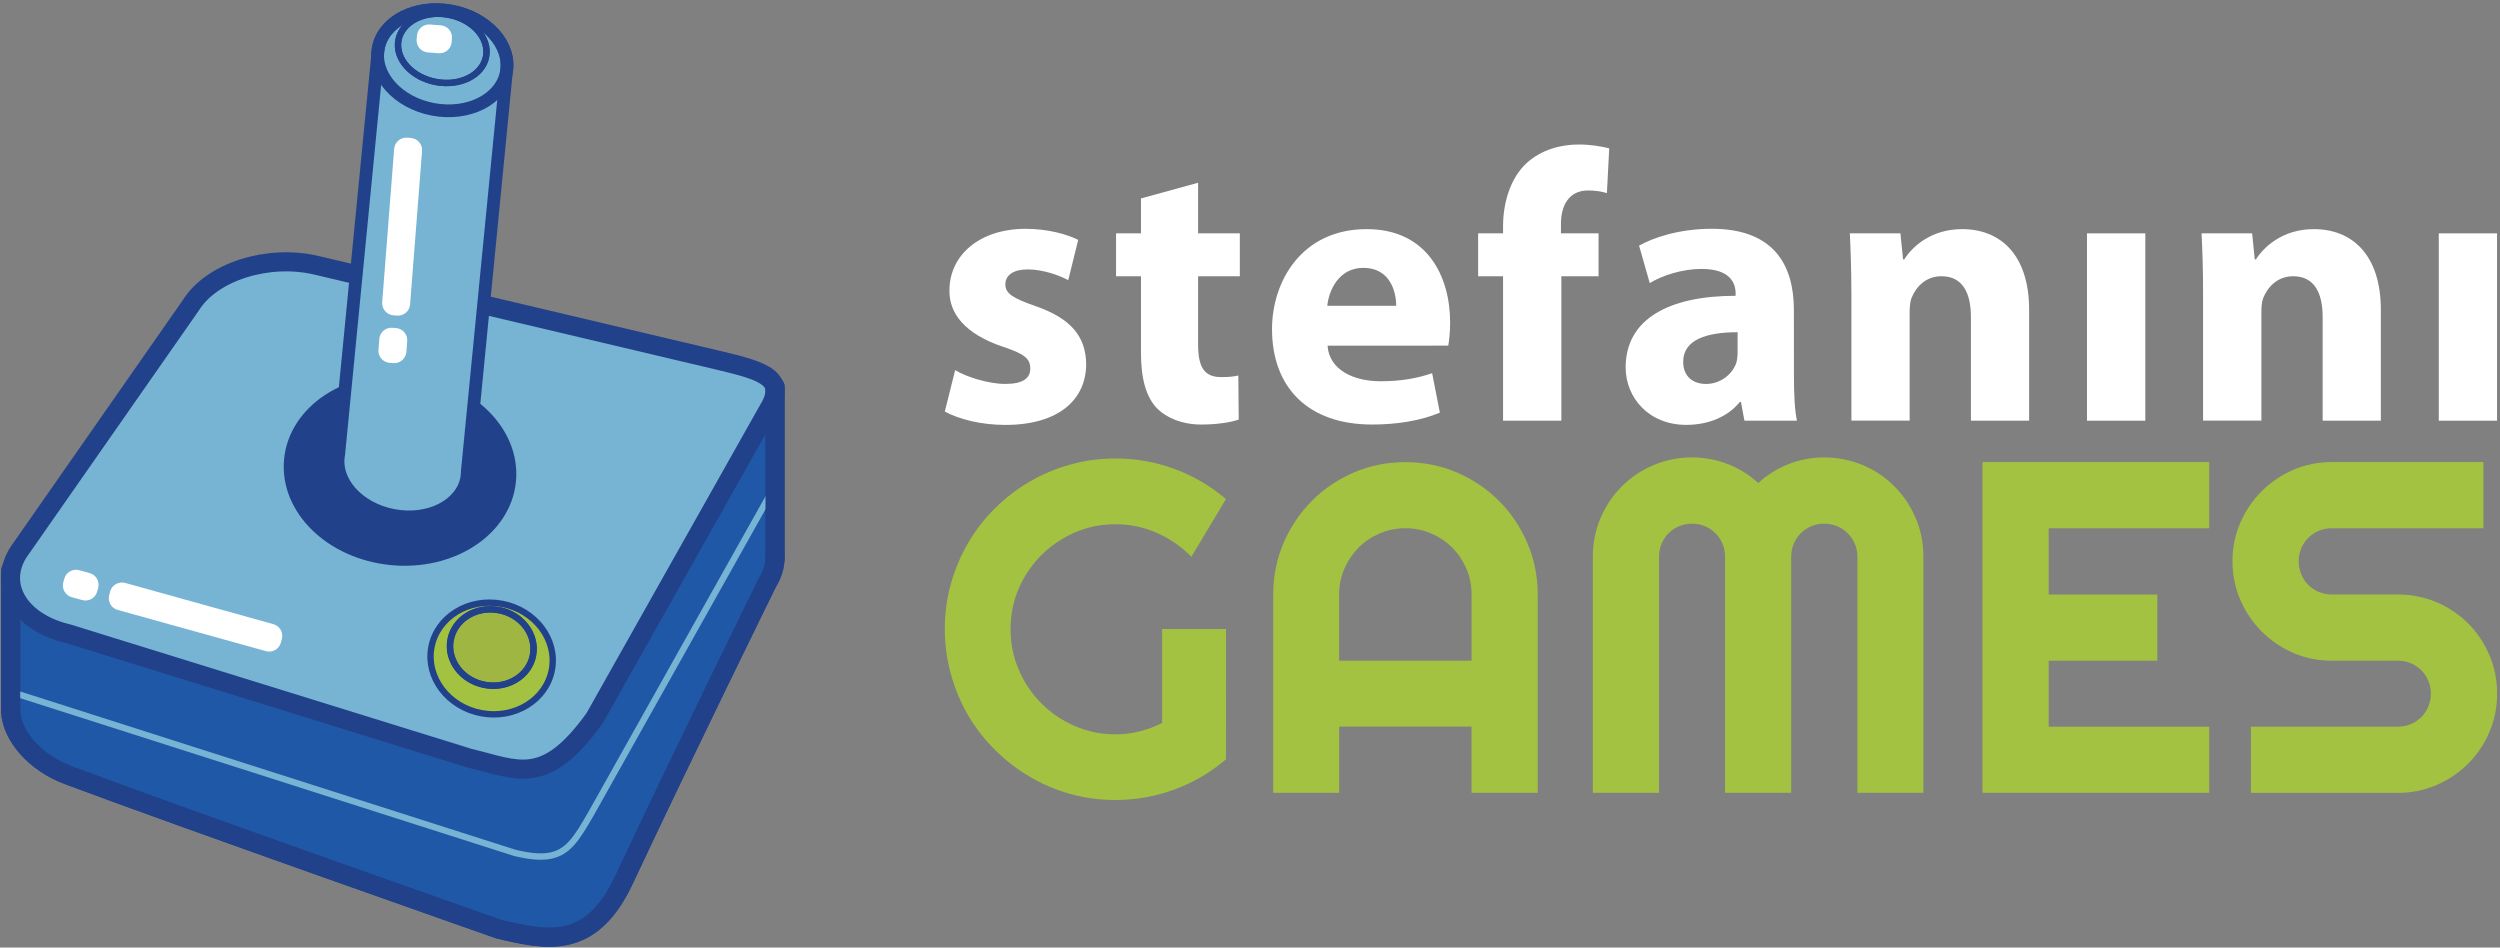 <?xml version="1.0" encoding="utf-8"?>
<!-- Generator: Adobe Illustrator 16.0.0, SVG Export Plug-In . SVG Version: 6.00 Build 0)  -->
<!DOCTYPE svg PUBLIC "-//W3C//DTD SVG 1.1//EN" "http://www.w3.org/Graphics/SVG/1.1/DTD/svg11.dtd">
<svg version="1.1" id="Layer_1" xmlns="http://www.w3.org/2000/svg" xmlns:xlink="http://www.w3.org/1999/xlink" x="0px" y="0px"
	 width="98.131px" height="37.193px" viewBox="0 -0.088 98.131 37.193" enable-background="new 0 -0.088 98.131 37.193"
	 xml:space="preserve">
<rect x="0" y="-0.088" width="98.131" height="37.193" fill="#808080" stroke="none"/>
<g>
	<g>
		<path fill="#2058A8" d="M30.422,15.09l-6.621,5.416l-11.388-2.691c-1.889-0.448-4.101,0.255-4.915,1.561l-2.785,4.468
			l-4.294-1.552v4.996c-0.002,0.057-0.002-0.274,0-0.221v0.388v0.388c0.046,0.938,0.933,2.001,2.254,2.495
			c4.487,1.683,16.91,6.048,16.91,6.048c1.89,0.447,3.613,0.837,4.916-1.947c2.237-4.779,5.619-11.652,5.619-11.652
			c0.202-0.325,0.299-0.655,0.303-0.979h0.001V15.09z"/>
		
			<path fill="none" stroke="#21428A" stroke-width="0.75" stroke-linecap="round" stroke-linejoin="round" stroke-miterlimit="10" d="
			M30.422,15.09l-6.621,5.416l-11.388-2.691c-1.889-0.448-4.101,0.255-4.915,1.561l-2.785,4.468l-4.294-1.552v4.996
			c-0.002,0.057-0.002-0.274,0-0.221v0.388v0.388c0.046,0.938,0.933,2.001,2.254,2.495c4.487,1.683,16.91,6.048,16.91,6.048
			c1.89,0.447,3.613,0.837,4.916-1.947c2.237-4.779,5.619-11.652,5.619-11.652c0.202-0.325,0.299-0.655,0.303-0.979h0.001V15.09z"/>
		<path fill="#77B4D4" d="M18.421,29.671L2.673,24.787c-1.891-0.446-2.77-1.881-1.957-3.186l6.781-9.714
			c0.815-1.308,3.027-2.01,4.916-1.563l15.749,3.722c1.889,0.446,2.77,0.719,1.956,2.023L23.336,28.11
			C21.376,30.832,20.311,30.12,18.421,29.671"/>
		
			<path fill="none" stroke="#21428A" stroke-width="0.75" stroke-linecap="round" stroke-linejoin="round" stroke-miterlimit="10" d="
			M18.421,29.671L2.673,24.787c-1.891-0.446-2.77-1.881-1.957-3.186l6.781-9.714c0.815-1.308,3.027-2.01,4.916-1.563l15.749,3.722
			c1.889,0.446,2.77,0.719,1.956,2.023L23.336,28.11C21.376,30.832,20.311,30.12,18.421,29.671z"/>
		
			<path fill="none" stroke="#77B4D4" stroke-width="0.25" stroke-linecap="round" stroke-linejoin="round" stroke-miterlimit="10" d="
			M30.393,19.032l-7.197,12.826c-0.278,0.482-0.504,0.867-0.756,1.145c-0.478,0.529-1.043,0.671-2.227,0.388L0.419,27.066"/>
		<path fill="#21428A" d="M19.891,18.777c-0.179,1.849-2.195,3.167-4.503,2.944c-2.309-0.225-4.034-1.904-3.855-3.754
			c0.179-1.848,2.195-3.167,4.502-2.943C18.343,15.248,20.069,16.929,19.891,18.777"/>
		
			<ellipse transform="matrix(0.096 -0.995 0.995 0.096 -4.089 32.244)" fill="none" stroke="#21428A" stroke-width="0.75" stroke-linecap="round" stroke-linejoin="round" stroke-miterlimit="10" cx="15.713" cy="18.374" rx="3.364" ry="4.199"/>
		<path fill="#A4C241" d="M21.65,26.199c-0.224,1.185-1.462,1.947-2.768,1.702c-1.304-0.245-2.183-1.404-1.959-2.59
			c0.223-1.187,1.461-1.947,2.765-1.703C20.995,23.853,21.872,25.014,21.65,26.199"/>
		
			<ellipse transform="matrix(0.185 -0.983 0.983 0.185 -9.587 39.953)" fill="none" stroke="#21428A" stroke-width="0.25" stroke-linecap="round" stroke-linejoin="round" stroke-miterlimit="10" cx="19.286" cy="25.755" rx="2.184" ry="2.405"/>
		<path fill="#A0B642" stroke="#21428A" stroke-width="0.25" stroke-miterlimit="10" d="M20.916,25.629
			c-0.152,0.812-0.999,1.333-1.893,1.164c-0.893-0.166-1.494-0.961-1.341-1.771c0.152-0.813,0.999-1.333,1.893-1.165
			C20.467,24.024,21.067,24.818,20.916,25.629"/>
		
			<ellipse transform="matrix(0.185 -0.983 0.983 0.185 -9.155 39.617)" fill="none" stroke="#21428A" stroke-width="0.25" stroke-linecap="round" stroke-linejoin="round" stroke-miterlimit="10" cx="19.299" cy="25.325" rx="1.493" ry="1.645"/>
		<path fill="#77B4D4" d="M17.725,0.348c-1.388-0.261-2.675,0.391-2.876,1.456c-0.015,0.081-0.021,0.162-0.022,0.242l-1.532,15.698
			c-0.199,1.065,0.763,2.14,2.15,2.4c1.39,0.261,2.676-0.393,2.875-1.457c0.018-0.094,0.023-0.187,0.023-0.277l1.533-15.663
			C20.075,1.683,19.112,0.608,17.725,0.348"/>
		
			<path fill="none" stroke="#21428A" stroke-width="0.5" stroke-linecap="round" stroke-linejoin="round" stroke-miterlimit="10" d="
			M17.725,0.348c-1.388-0.261-2.675,0.391-2.876,1.456c-0.015,0.081-0.021,0.162-0.022,0.242l-1.532,15.698
			c-0.199,1.065,0.763,2.14,2.15,2.4c1.39,0.261,2.676-0.393,2.875-1.457c0.018-0.094,0.023-0.187,0.023-0.277l1.533-15.663
			C20.075,1.683,19.112,0.608,17.725,0.348z"/>
		
			<path fill="none" stroke="#21428A" stroke-width="0.75" stroke-linecap="round" stroke-linejoin="round" stroke-miterlimit="10" d="
			M30.422,21.805L30.422,21.805c-0.005,0.322-0.102,0.652-0.304,0.979c0,0-3.381,6.873-5.619,11.652
			c-1.303,2.783-3.026,2.396-4.916,1.947c0,0-12.423-4.365-16.91-6.048c-1.321-0.494-2.208-1.557-2.254-2.495v-4.742"/>
		
			<line fill="none" stroke="#21428A" stroke-width="0.75" stroke-linecap="round" stroke-linejoin="round" stroke-miterlimit="10" x1="30.422" y1="21.805" x2="30.422" y2="15.092"/>
		
			<path fill="none" stroke="#21428A" stroke-width="0.5" stroke-linecap="round" stroke-linejoin="round" stroke-miterlimit="10" d="
			M19.876,2.748c-0.201,1.064-1.487,1.717-2.875,1.457s-2.352-1.336-2.152-2.4c0.201-1.063,1.488-1.717,2.876-1.456
			C19.113,0.608,20.075,1.683,19.876,2.748z"/>
		<path fill="#77B4D4" stroke="#21428A" stroke-width="0.25" stroke-miterlimit="10" d="M19.083,2.135
			c-0.137,0.73-1.018,1.176-1.968,0.997c-0.95-0.178-1.609-0.913-1.472-1.643c0.137-0.729,1.017-1.175,1.968-0.997
			C18.56,0.672,19.22,1.407,19.083,2.135"/>
		
			<ellipse transform="matrix(0.184 -0.983 0.983 0.184 12.38 18.543)" fill="none" stroke="#21428A" stroke-width="0.25" stroke-linecap="round" stroke-linejoin="round" stroke-miterlimit="10" cx="17.362" cy="1.813" rx="1.343" ry="1.75"/>
		<path fill="#FFFFFF" d="M10.438,25.471l-5.822-1.619c-0.25-0.068-0.399-0.333-0.329-0.584l0.039-0.145
			c0.07-0.251,0.333-0.397,0.585-0.33l5.822,1.619c0.252,0.071,0.399,0.333,0.33,0.585l-0.04,0.145
			C10.953,25.394,10.69,25.542,10.438,25.471"/>
		<path fill="#FFFFFF" d="M3.229,23.466l-0.415-0.113c-0.25-0.071-0.399-0.334-0.329-0.586l0.041-0.144
			c0.07-0.251,0.332-0.399,0.583-0.33l0.415,0.115c0.25,0.07,0.399,0.333,0.329,0.584l-0.041,0.146
			C3.742,23.388,3.48,23.537,3.229,23.466"/>
		<path fill="#FFFFFF" d="M16.567,5.838l-0.47,6.026c-0.021,0.26-0.25,0.456-0.51,0.436l-0.149-0.012
			c-0.259-0.02-0.455-0.249-0.436-0.511l0.47-6.023c0.021-0.262,0.25-0.458,0.51-0.438l0.149,0.012
			C16.392,5.349,16.588,5.579,16.567,5.838"/>
		<path fill="#FFFFFF" d="M15.984,13.301l-0.033,0.428c-0.021,0.259-0.25,0.457-0.51,0.436l-0.149-0.011
			c-0.261-0.021-0.457-0.25-0.436-0.51l0.033-0.429c0.02-0.261,0.25-0.458,0.51-0.436l0.148,0.011
			C15.809,12.81,16.005,13.039,15.984,13.301"/>
		<path fill="#FFFFFF" d="M16.877,0.873l0.427,0.034c0.261,0.019,0.457,0.25,0.436,0.51l-0.012,0.149
			c-0.02,0.259-0.25,0.456-0.51,0.436L16.79,1.969c-0.261-0.021-0.457-0.25-0.436-0.511l0.011-0.146
			C16.386,1.051,16.616,0.853,16.877,0.873"/>
	</g>
	<g>
		<g>
			<path fill="#FFFFFF" d="M37.492,14.441c0.422,0.257,1.294,0.541,1.97,0.541c0.693,0,0.979-0.225,0.979-0.601
				c0-0.393-0.224-0.574-1.066-0.856c-1.535-0.513-2.121-1.34-2.107-2.21c0-1.385,1.175-2.421,2.993-2.421
				c0.857,0,1.61,0.208,2.061,0.434l-0.391,1.581c-0.331-0.181-0.98-0.422-1.595-0.422c-0.556,0-0.873,0.226-0.873,0.587
				c0,0.36,0.288,0.541,1.19,0.856c1.396,0.483,1.968,1.203,1.982,2.271c0,1.384-1.066,2.39-3.173,2.39
				c-0.96,0-1.819-0.224-2.376-0.524L37.492,14.441L37.492,14.441z"/>
			<path fill="#FFFFFF" d="M47.028,7.085v1.987h1.638v1.684h-1.638v2.662c0,0.89,0.227,1.295,0.9,1.295
				c0.317,0,0.469-0.015,0.679-0.062l0.016,1.728c-0.285,0.107-0.842,0.197-1.475,0.197c-0.737,0-1.353-0.255-1.729-0.631
				c-0.422-0.438-0.633-1.144-0.633-2.181v-3.009h-0.978V9.072h0.978V7.701L47.028,7.085L47.028,7.085z"/>
			<path fill="#FFFFFF" d="M54.804,11.915c0-0.556-0.24-1.489-1.291-1.489c-0.965,0-1.354,0.89-1.414,1.489H54.804L54.804,11.915z
				 M52.11,13.48c0.062,0.944,1.01,1.397,2.078,1.397c0.781,0,1.412-0.106,2.027-0.316l0.303,1.549
				c-0.752,0.313-1.67,0.466-2.662,0.466c-2.498,0-3.926-1.443-3.926-3.746c0-1.864,1.157-3.924,3.717-3.924
				c2.373,0,3.274,1.849,3.274,3.67c0,0.389-0.043,0.734-0.073,0.903L52.11,13.48L52.11,13.48z"/>
			<path fill="#FFFFFF" d="M58.999,16.425v-5.669h-0.979V9.072h0.979V8.787c0-0.887,0.271-1.865,0.917-2.466
				c0.588-0.543,1.369-0.737,2.047-0.737c0.496,0,0.888,0.076,1.203,0.15l-0.091,1.758c-0.194-0.059-0.436-0.104-0.737-0.104
				c-0.752,0-1.067,0.585-1.067,1.309v0.375h1.476v1.684h-1.46v5.669H58.999L58.999,16.425z"/>
			<path fill="#FFFFFF" d="M68.205,12.952c-1.204,0-2.136,0.287-2.136,1.159c0,0.587,0.389,0.872,0.902,0.872
				c0.555,0,1.035-0.376,1.187-0.84c0.03-0.121,0.047-0.258,0.047-0.394V12.952L68.205,12.952z M70.416,14.651
				c0,0.691,0.028,1.367,0.118,1.773h-2.061l-0.136-0.735h-0.042c-0.482,0.588-1.236,0.9-2.105,0.9
				c-1.487,0-2.379-1.082-2.379-2.254c0-1.911,1.715-2.812,4.316-2.812v-0.091c0-0.407-0.21-0.964-1.34-0.964
				c-0.75,0-1.551,0.258-2.03,0.557l-0.42-1.472c0.513-0.287,1.521-0.661,2.856-0.661c2.451,0,3.221,1.442,3.221,3.186
				L70.416,14.651L70.416,14.651z"/>
			<path fill="#FFFFFF" d="M72.671,11.417c0-0.916-0.029-1.684-0.061-2.345h1.986l0.104,1.022h0.047
				c0.3-0.481,1.036-1.188,2.27-1.188c1.506,0,2.631,1.005,2.631,3.172v4.346h-2.285v-4.073c0-0.947-0.33-1.596-1.157-1.596
				c-0.632,0-1.009,0.438-1.175,0.857c-0.059,0.151-0.073,0.361-0.073,0.571v4.239h-2.286V11.417L72.671,11.417z"/>
			<polygon fill="#FFFFFF" points="81.919,16.425 81.919,9.072 84.209,9.072 84.209,16.425 			"/>
			<path fill="#FFFFFF" d="M86.476,11.417c0-0.916-0.025-1.684-0.06-2.345h1.985l0.104,1.022h0.046
				c0.303-0.481,1.04-1.188,2.272-1.188c1.504,0,2.631,1.005,2.631,3.172v4.346H91.17v-4.073c0-0.947-0.333-1.596-1.155-1.596
				c-0.633,0-1.011,0.438-1.179,0.857c-0.06,0.151-0.071,0.361-0.071,0.571v4.239h-2.289V11.417L86.476,11.417z"/>
			<polygon fill="#FFFFFF" points="95.728,16.425 95.728,9.072 98.015,9.072 98.015,16.425 			"/>
		</g>
		<g>
			<path fill="#A4C241" d="M48.122,29.717c-0.603,0.515-1.276,0.91-2.019,1.184c-0.741,0.273-1.516,0.413-2.316,0.413
				c-0.618,0-1.211-0.08-1.78-0.24c-0.572-0.16-1.104-0.387-1.598-0.681c-0.496-0.292-0.947-0.643-1.358-1.051
				c-0.41-0.405-0.761-0.858-1.051-1.355c-0.289-0.499-0.515-1.033-0.673-1.607c-0.16-0.571-0.241-1.169-0.241-1.782
				c0-0.615,0.081-1.207,0.241-1.775c0.158-0.565,0.384-1.099,0.673-1.598c0.29-0.497,0.641-0.95,1.051-1.356
				c0.411-0.408,0.862-0.757,1.358-1.048c0.494-0.289,1.025-0.513,1.598-0.673c0.569-0.16,1.162-0.24,1.78-0.24
				c0.801,0,1.575,0.139,2.316,0.412c0.742,0.273,1.416,0.669,2.019,1.181l-1.358,2.265c-0.391-0.398-0.844-0.712-1.357-0.938
				c-0.514-0.225-1.054-0.339-1.619-0.339c-0.569,0-1.102,0.108-1.6,0.325c-0.497,0.22-0.935,0.512-1.308,0.884
				c-0.374,0.372-0.67,0.806-0.887,1.304c-0.217,0.497-0.326,1.031-0.326,1.599c0,0.573,0.109,1.109,0.326,1.608
				c0.217,0.504,0.513,0.941,0.887,1.315c0.373,0.373,0.811,0.67,1.308,0.886c0.498,0.217,1.03,0.328,1.6,0.328
				c0.325,0,0.641-0.042,0.949-0.12c0.309-0.077,0.602-0.188,0.879-0.325v-3.692h2.507L48.122,29.717L48.122,29.717z"/>
			<path fill="#A4C241" d="M60.362,31.032h-2.6v-2.599h-5.197v2.599h-2.588v-7.785c0-0.72,0.137-1.395,0.406-2.023
				c0.271-0.632,0.643-1.183,1.111-1.651c0.466-0.471,1.016-0.842,1.645-1.114c0.631-0.271,1.307-0.406,2.025-0.406
				c0.717,0,1.393,0.136,2.023,0.406c0.631,0.272,1.182,0.645,1.65,1.114c0.473,0.47,0.842,1.021,1.114,1.651
				c0.271,0.63,0.407,1.305,0.407,2.023v7.785H60.362z M57.763,25.844v-2.598c0-0.357-0.066-0.693-0.203-1.011
				c-0.136-0.314-0.319-0.592-0.556-0.827c-0.235-0.235-0.512-0.421-0.829-0.557c-0.316-0.137-0.654-0.205-1.009-0.205
				c-0.356,0-0.692,0.068-1.011,0.205c-0.316,0.136-0.594,0.32-0.828,0.557c-0.232,0.235-0.42,0.513-0.557,0.827
				c-0.137,0.316-0.205,0.652-0.205,1.011v2.598H57.763z"/>
			<path fill="#A4C241" d="M75.498,31.032h-2.59V21.76c0-0.181-0.034-0.35-0.103-0.508c-0.068-0.154-0.164-0.294-0.281-0.41
				c-0.118-0.117-0.254-0.21-0.412-0.276c-0.156-0.064-0.326-0.099-0.508-0.099c-0.181,0-0.35,0.033-0.506,0.099
				c-0.156,0.066-0.295,0.159-0.412,0.276c-0.119,0.116-0.209,0.256-0.275,0.41c-0.066,0.158-0.102,0.327-0.102,0.508v9.271h-2.596
				V21.76c0-0.181-0.035-0.35-0.102-0.508c-0.066-0.154-0.159-0.294-0.276-0.41c-0.116-0.117-0.254-0.21-0.412-0.276
				c-0.155-0.064-0.325-0.099-0.507-0.099c-0.18,0-0.35,0.033-0.506,0.099c-0.158,0.066-0.295,0.159-0.412,0.276
				c-0.12,0.116-0.21,0.256-0.275,0.41c-0.068,0.158-0.102,0.327-0.102,0.508v9.271h-2.598V21.76c0-0.534,0.101-1.042,0.304-1.517
				c0.202-0.472,0.479-0.888,0.834-1.24c0.353-0.354,0.765-0.63,1.239-0.834c0.473-0.198,0.979-0.302,1.516-0.302
				c0.482,0,0.948,0.085,1.395,0.258c0.447,0.172,0.848,0.422,1.205,0.747c0.354-0.325,0.756-0.575,1.198-0.747
				c0.444-0.173,0.908-0.258,1.39-0.258c0.539,0,1.045,0.104,1.518,0.302c0.475,0.204,0.888,0.48,1.238,0.834
				c0.354,0.354,0.632,0.77,0.834,1.24c0.203,0.475,0.304,0.981,0.304,1.517V31.032z"/>
			<path fill="#A4C241" d="M86.716,31.032h-8.898V18.05h8.898v2.598h-6.301v2.6h4.264v2.598h-4.264v2.59h6.301V31.032z"/>
			<path fill="#A4C241" d="M87.63,21.941c0-0.536,0.104-1.039,0.309-1.511s0.483-0.883,0.838-1.236
				c0.352-0.353,0.764-0.63,1.234-0.838c0.471-0.203,0.977-0.307,1.512-0.307h5.957v2.598h-5.957c-0.181,0-0.351,0.034-0.506,0.1
				c-0.158,0.067-0.293,0.158-0.412,0.276c-0.117,0.119-0.211,0.256-0.276,0.412c-0.065,0.155-0.099,0.325-0.099,0.506
				c0,0.184,0.033,0.353,0.099,0.513s0.159,0.299,0.276,0.416c0.119,0.119,0.254,0.211,0.412,0.278
				c0.155,0.063,0.325,0.099,0.506,0.099h2.6c0.536,0,1.042,0.102,1.516,0.303c0.475,0.202,0.889,0.479,1.241,0.834
				c0.354,0.352,0.631,0.767,0.832,1.239c0.203,0.476,0.306,0.979,0.306,1.517s-0.103,1.042-0.306,1.513
				c-0.201,0.472-0.479,0.881-0.832,1.235c-0.354,0.354-0.769,0.632-1.241,0.837c-0.474,0.206-0.979,0.309-1.516,0.309h-5.768
				v-2.599h5.768c0.182,0,0.35-0.034,0.507-0.101c0.156-0.064,0.294-0.158,0.413-0.274c0.117-0.118,0.209-0.255,0.273-0.413
				c0.066-0.154,0.102-0.324,0.102-0.507c0-0.182-0.034-0.351-0.102-0.507c-0.064-0.158-0.156-0.295-0.273-0.412
				c-0.119-0.117-0.257-0.211-0.413-0.276c-0.157-0.064-0.325-0.099-0.507-0.099h-2.6c-0.535,0-1.041-0.103-1.512-0.308
				c-0.472-0.207-0.884-0.485-1.234-0.839c-0.354-0.354-0.633-0.767-0.838-1.239C87.731,22.985,87.63,22.479,87.63,21.941z"/>
		</g>
	</g>
</g>
</svg>
